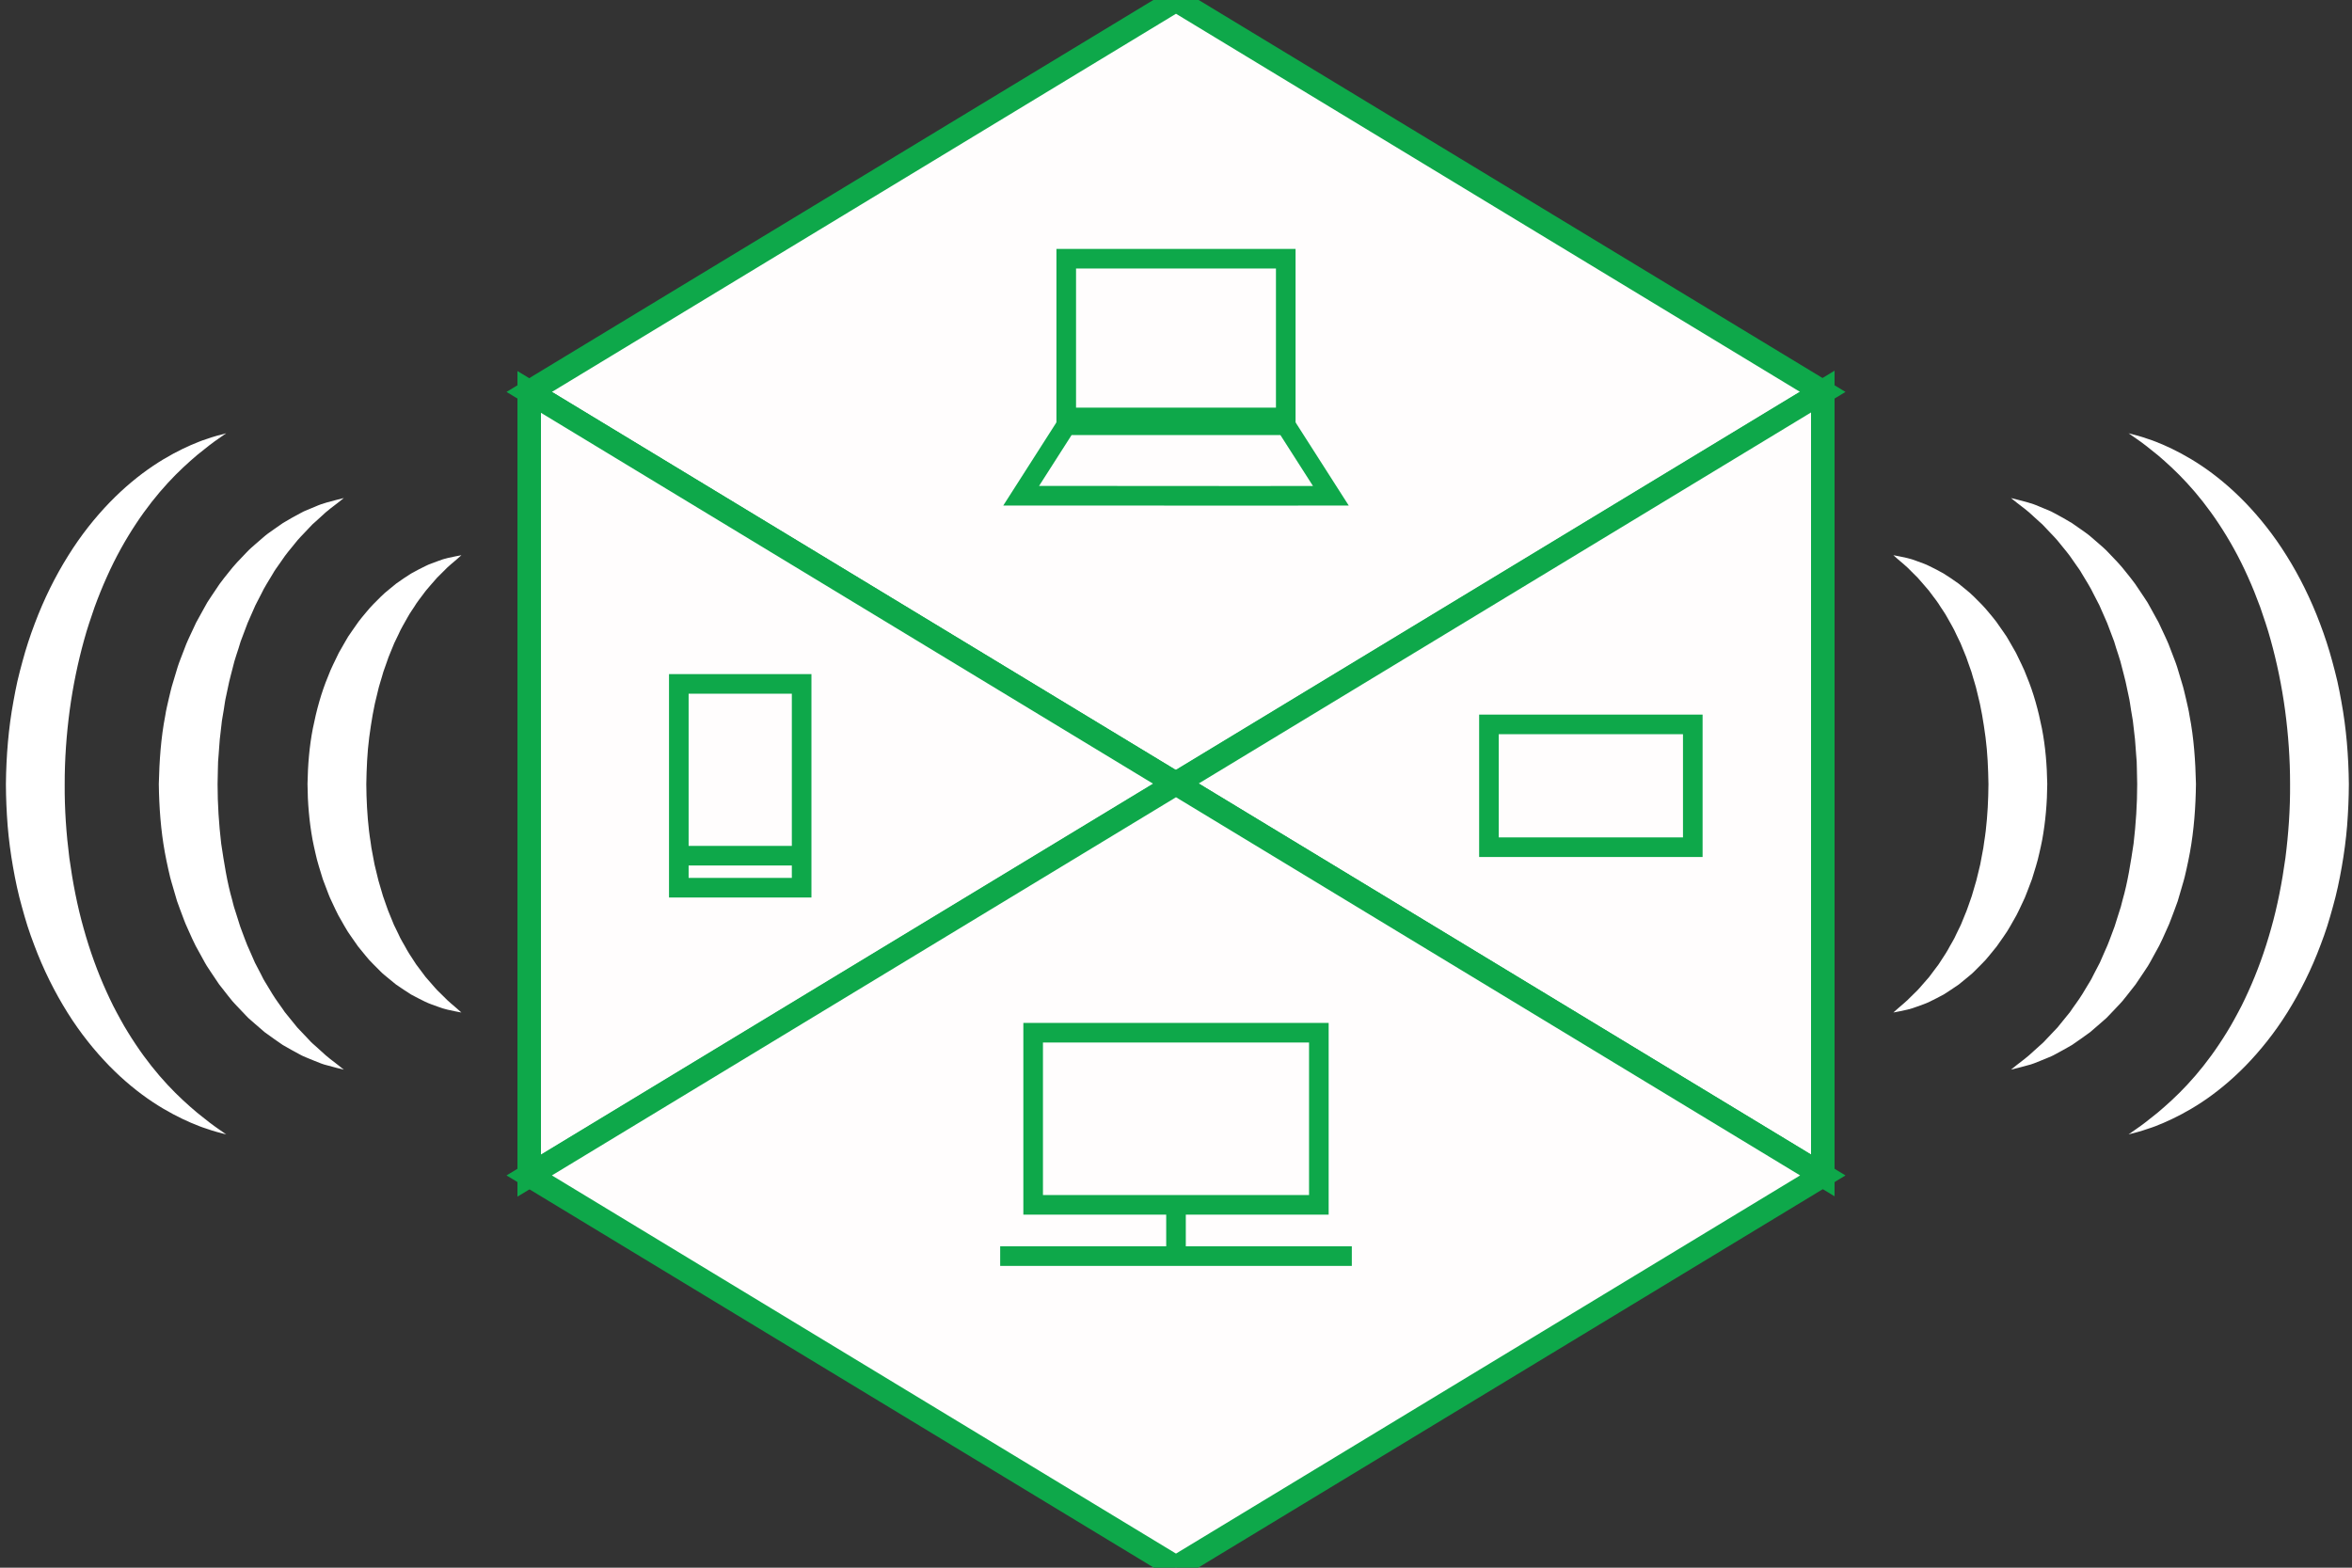 <?xml version="1.0" encoding="utf-8"?>
<!-- Generator: Adobe Illustrator 16.0.0, SVG Export Plug-In . SVG Version: 6.00 Build 0)  -->
<!DOCTYPE svg PUBLIC "-//W3C//DTD SVG 1.1//EN" "http://www.w3.org/Graphics/SVG/1.1/DTD/svg11.dtd">
<svg version="1.1" id="Layer_1" xmlns="http://www.w3.org/2000/svg" xmlns:xlink="http://www.w3.org/1999/xlink" x="0px" y="0px"
	 width="600px" height="400px" viewBox="-135 0 600 400" enable-background="new -135 0 600 400" xml:space="preserve">
<rect x="-135" y="0" width="600" height="400" fill="#333333" stroke="none"/>
<g>
	<path fill="none" d="M334.619,299.988"/>
</g>
<g>
	<path fill="none" d="M1.326,100.011"/>
</g>
<g>
	<path fill="none" d="M1.326,299.988"/>
</g>
<g>
	<path fill="none" d="M334.62,100.011"/>
</g>
<g>
	<polygon fill="#FFFDFD" stroke="#0EA84A" stroke-width="6" stroke-miterlimit="10" points="165,199.999 0.001,100 165,0 
		329.999,100 	"/>
	<polygon fill="#FFFDFD" stroke="#0EA84A" stroke-width="6" stroke-miterlimit="10" points="0.001,100 82.5,150 165,200 82.5,250 
		0.001,300 0.001,200 	"/>
	<polygon fill="#FFFDFD" stroke="#0EA84A" stroke-width="6" stroke-miterlimit="10" points="330,99.911 247.5,149.913 165,199.913 
		247.501,249.912 330,299.912 330,199.913 	"/>
	<polygon fill="#FFFDFD" stroke="#0EA84A" stroke-width="6" stroke-miterlimit="10" points="165,399.912 0.001,299.912 165,199.912 
		329.999,299.912 	"/>
</g>
<g>
	<rect x="38.167" y="174.5" fill="none" stroke="#0EA84A" stroke-width="5" stroke-miterlimit="10" width="31.333" height="52"/>
	<line fill="none" stroke="#0EA84A" stroke-width="5" stroke-miterlimit="10" x1="38.167" y1="218.333" x2="69.5" y2="218.333"/>
</g>
<rect x="244.833" y="184.832" fill="none" stroke="#0EA84A" stroke-width="5" stroke-miterlimit="10" width="52" height="31.334"/>
<g>
	<g>
		<rect x="137" y="66.011" fill="none" stroke="#0EA84A" stroke-width="5" stroke-miterlimit="10" width="56" height="40.5"/>
		<polygon fill="none" stroke="#0EA84A" stroke-width="5" stroke-miterlimit="10" points="145.249,126.489 125.498,126.489 
			137,108.5 193,108.5 204.502,126.489 184.751,126.514 		"/>
	</g>
	<g>
		
			<rect x="128.559" y="263.5" fill="none" stroke="#0EA84A" stroke-width="5" stroke-miterlimit="10" width="72.883" height="43.918"/>
		<line fill="none" stroke="#0EA84A" stroke-width="5" stroke-miterlimit="10" x1="120.149" y1="320.5" x2="209.851" y2="320.5"/>
		<line fill="none" stroke="#0EA84A" stroke-width="5" stroke-miterlimit="10" x1="165.001" y1="309.286" x2="165.001" y2="320.5"/>
	</g>
</g>
<g>
	<g>
		<path fill="#FFFFFF" d="M-17.295,141.661c0,0-0.425,0.378-1.222,1.087c-0.777,0.707-2.075,1.658-3.357,3.039
			c-0.33,0.328-0.677,0.674-1.041,1.037c-0.367,0.343-0.739,0.716-1.101,1.166c-0.722,0.881-1.558,1.732-2.354,2.729
			c-0.746,1.059-1.611,2.073-2.404,3.239c-0.731,1.229-1.634,2.364-2.353,3.731c-0.726,1.357-1.578,2.666-2.227,4.188
			c-0.337,0.749-0.732,1.467-1.077,2.232c-0.319,0.778-0.643,1.568-0.971,2.37c-0.162,0.398-0.325,0.798-0.49,1.202
			c-0.144,0.414-0.289,0.831-0.435,1.25c-0.294,0.831-0.591,1.672-0.892,2.523c-0.468,1.763-1.103,3.477-1.491,5.327
			c-0.968,3.619-1.578,7.468-2.104,11.364c-0.509,3.91-0.674,7.918-0.743,11.919c0.027,4.004,0.236,8.003,0.691,11.915
			c0.094,0.981,0.279,1.94,0.411,2.907c0.124,0.969,0.259,1.932,0.469,2.868c0.178,0.948,0.355,1.891,0.53,2.826
			c0.224,0.923,0.445,1.838,0.666,2.746c0.198,0.922,0.452,1.81,0.721,2.687c0.27,0.876,0.498,1.766,0.771,2.625
			c0.631,1.671,1.117,3.4,1.819,4.96c0.326,0.8,0.648,1.59,0.965,2.367c0.367,0.747,0.745,1.478,1.084,2.223
			c0.638,1.526,1.527,2.804,2.236,4.175c0.752,1.334,1.626,2.498,2.367,3.719c0.825,1.133,1.667,2.176,2.421,3.226
			c0.822,0.968,1.642,1.841,2.371,2.717c0.734,0.868,1.533,1.513,2.189,2.215c1.322,1.401,2.54,2.29,3.322,3.012
			c0.8,0.711,1.227,1.091,1.227,1.091s-0.557-0.105-1.602-0.305c-1.034-0.24-2.64-0.474-4.512-1.222
			c-0.945-0.354-2.047-0.692-3.148-1.234c-1.107-0.533-2.297-1.153-3.578-1.837c-1.209-0.765-2.49-1.62-3.842-2.549
			c-0.639-0.498-1.276-1.036-1.938-1.583c-0.643-0.562-1.381-1.086-1.995-1.731c-0.647-0.62-1.28-1.283-1.941-1.952
			c-0.324-0.339-0.673-0.67-0.987-1.027c-0.307-0.364-0.617-0.731-0.929-1.102c-0.632-0.739-1.244-1.519-1.88-2.305
			c-0.588-0.811-1.158-1.652-1.752-2.503c-0.602-0.848-1.188-1.725-1.693-2.651c-0.525-0.924-1.057-1.858-1.595-2.804
			c-0.507-0.96-0.954-1.957-1.428-2.959c-0.235-0.503-0.471-1.009-0.708-1.517c-0.229-0.511-0.41-1.037-0.618-1.561
			c-0.4-1.053-0.803-2.115-1.209-3.185c-0.333-1.091-0.669-2.189-1.007-3.295c-0.351-1.107-0.622-2.235-0.878-3.373
			c-0.244-1.141-0.539-2.282-0.739-3.441c-0.844-4.633-1.244-9.406-1.276-14.181c0.081-4.771,0.458-9.544,1.363-14.165
			c0.919-4.613,2.132-9.102,3.87-13.261c0.396-1.05,0.824-2.076,1.32-3.071c0.48-0.994,0.957-1.979,1.427-2.953
			c0.519-0.954,1.065-1.882,1.599-2.796c0.267-0.456,0.532-0.909,0.795-1.359c0.28-0.442,0.592-0.865,0.884-1.292
			c0.591-0.845,1.175-1.679,1.749-2.5c0.603-0.802,1.244-1.564,1.869-2.306c1.208-1.51,2.564-2.834,3.837-4.09
			c0.619-0.642,1.312-1.198,1.973-1.748c0.661-0.549,1.3-1.085,1.938-1.585c1.316-0.962,2.62-1.8,3.823-2.572
			c1.252-0.718,2.462-1.318,3.563-1.862c0.537-0.284,1.097-0.513,1.642-0.713c0.535-0.211,1.053-0.39,1.534-0.565
			c1.911-0.77,3.419-0.973,4.465-1.216C-17.854,141.769-17.295,141.661-17.295,141.661z"/>
	</g>
	<g>
		<path fill="#FFFFFF" d="M-47.295,127.077c0,0-0.541,0.454-1.578,1.257c-1.017,0.802-2.647,1.935-4.333,3.575
			c-0.432,0.392-0.886,0.804-1.362,1.237c-0.237,0.21-0.479,0.426-0.727,0.646c-0.241,0.232-0.473,0.5-0.717,0.755
			c-0.949,1.059-2.041,2.091-3.093,3.302c-0.989,1.288-2.125,2.534-3.182,3.966c-0.501,0.745-1.031,1.485-1.567,2.243
			c-0.537,0.757-1.1,1.51-1.568,2.371c-0.976,1.685-2.104,3.322-2.985,5.223c-0.458,0.935-0.981,1.838-1.445,2.799
			c-0.431,0.978-0.868,1.971-1.311,2.978c-0.219,0.501-0.44,1.005-0.663,1.513c-0.197,0.521-0.396,1.046-0.595,1.573
			c-0.397,1.051-0.798,2.114-1.204,3.188c-0.621,2.234-1.505,4.395-2.024,6.745c-0.292,1.161-0.615,2.316-0.89,3.498
			c-0.253,1.187-0.508,2.383-0.764,3.586c-0.292,1.191-0.427,2.431-0.629,3.657c-0.175,1.232-0.468,2.446-0.571,3.702
			c-0.144,1.247-0.288,2.499-0.432,3.755c-0.127,1.256-0.165,2.528-0.284,3.792l-0.149,1.901c-0.03,0.635-0.032,1.273-0.05,1.91
			c-0.022,1.274-0.072,2.549-0.078,3.824c-0.002,5.103,0.336,10.196,0.922,15.179c0.748,4.945,1.496,9.85,2.82,14.429
			c0.15,0.577,0.274,1.163,0.444,1.729c0.179,0.562,0.358,1.12,0.536,1.677c0.37,1.107,0.684,2.233,1.046,3.323
			c0.827,2.126,1.524,4.292,2.464,6.259c0.441,1.006,0.876,1.998,1.305,2.977c0.493,0.938,0.994,1.856,1.455,2.788
			c0.234,0.464,0.467,0.925,0.697,1.381c0.24,0.451,0.52,0.865,0.774,1.296c0.517,0.854,1.041,1.687,1.526,2.53
			c1.011,1.653,2.165,3.096,3.155,4.597c1.128,1.391,2.198,2.709,3.204,3.948c1.084,1.174,2.156,2.233,3.114,3.285
			c0.468,0.543,0.989,0.965,1.472,1.396c0.485,0.438,0.947,0.854,1.385,1.249c1.726,1.661,3.278,2.728,4.299,3.545
			c1.032,0.823,1.583,1.262,1.583,1.262s-0.679-0.146-1.954-0.483c-0.641-0.173-1.432-0.386-2.362-0.637
			c-0.961-0.211-1.974-0.641-3.13-1.109c-0.581-0.237-1.193-0.487-1.835-0.75c-0.639-0.274-1.33-0.535-1.981-0.916
			c-1.337-0.709-2.778-1.517-4.322-2.405c-1.454-0.991-3-2.084-4.625-3.271c-0.766-0.637-1.532-1.316-2.328-2.009
			c-0.397-0.349-0.8-0.701-1.207-1.057l-0.615-0.541l-0.572-0.587c-0.773-0.783-1.535-1.612-2.327-2.45
			c-0.389-0.425-0.807-0.838-1.183-1.286c-0.367-0.455-0.737-0.914-1.11-1.378c-0.754-0.924-1.488-1.892-2.25-2.869
			c-0.703-1.009-1.383-2.056-2.092-3.112c-0.35-0.532-0.702-1.067-1.057-1.606c-0.351-0.542-0.634-1.119-0.957-1.685
			c-0.628-1.143-1.264-2.3-1.906-3.469c-0.612-1.184-1.143-2.417-1.703-3.657c-0.278-0.621-0.557-1.246-0.837-1.873
			c-0.269-0.631-0.492-1.279-0.741-1.924c-0.481-1.294-0.987-2.597-1.45-3.925c-0.393-1.345-0.789-2.699-1.188-4.062
			c-0.191-0.685-0.412-1.366-0.58-2.06c-0.161-0.694-0.321-1.392-0.482-2.09c-0.286-1.405-0.634-2.811-0.866-4.237
			c-1.038-5.698-1.46-11.57-1.537-17.44c0.137-5.866,0.53-11.738,1.64-17.422c0.204-1.429,0.574-2.83,0.88-4.229
			c0.346-1.393,0.625-2.787,1.066-4.143c0.408-1.359,0.813-2.709,1.216-4.05c0.421-1.334,0.975-2.623,1.452-3.916
			c0.247-0.644,0.493-1.284,0.738-1.922c0.252-0.635,0.557-1.25,0.831-1.871c0.555-1.24,1.132-2.454,1.705-3.649
			c0.644-1.167,1.28-2.321,1.909-3.46c0.316-0.566,0.63-1.129,0.942-1.688c0.333-0.549,0.708-1.074,1.055-1.604
			c0.707-1.051,1.403-2.088,2.089-3.109c0.722-0.998,1.492-1.945,2.237-2.873c1.44-1.889,3.072-3.542,4.595-5.125
			c0.74-0.809,1.573-1.511,2.367-2.206c0.793-0.694,1.563-1.372,2.328-2.01c0.755-0.647,1.599-1.171,2.354-1.731
			c0.769-0.549,1.516-1.074,2.247-1.567c1.508-0.933,2.975-1.714,4.303-2.436c0.336-0.177,0.652-0.361,0.983-0.519
			c0.341-0.146,0.675-0.289,1.001-0.429c0.649-0.268,1.268-0.523,1.855-0.766c2.305-1.048,4.183-1.358,5.445-1.744
			C-47.984,127.23-47.295,127.077-47.295,127.077z"/>
	</g>
	<g>
		<path fill="#FFFFFF" d="M-77.295,110.549c0,0-0.701,0.489-2.014,1.406c-1.335,0.899-3.144,2.305-5.402,4.147
			c-2.218,1.886-4.817,4.231-7.499,7.153c-2.685,2.915-5.459,6.387-8.101,10.393c-2.648,4-5.191,8.516-7.412,13.504
			c-1.126,2.482-2.173,5.085-3.156,7.769c-0.923,2.712-1.884,5.467-2.661,8.339c-1.59,5.728-2.844,11.753-3.681,17.944
			c-0.827,6.189-1.288,12.535-1.278,18.881c-0.048,6.348,0.405,12.689,1.195,18.879c0.857,6.178,2.015,12.222,3.639,17.93
			c1.587,5.721,3.555,11.123,5.806,16.084c0.545,1.25,1.152,2.446,1.726,3.644c0.627,1.161,1.202,2.343,1.843,3.452
			c0.619,1.127,1.242,2.231,1.906,3.279c0.629,1.078,1.325,2.074,1.975,3.085c2.654,3.994,5.449,7.45,8.15,10.349
			c2.698,2.906,5.312,5.237,7.539,7.114c2.25,1.839,4.103,3.256,5.416,4.144c1.31,0.917,2.009,1.406,2.009,1.406
			s-0.828-0.197-2.38-0.628c-0.784-0.199-1.717-0.525-2.831-0.898c-1.13-0.343-2.371-0.864-3.778-1.447
			c-2.784-1.207-6.119-2.881-9.705-5.254c-3.584-2.368-7.399-5.448-11.139-9.269c-3.722-3.829-7.402-8.372-10.657-13.587
			c-3.257-5.21-6.184-11.033-8.516-17.31c-0.616-1.56-1.146-3.159-1.685-4.772c-0.479-1.627-1.012-3.258-1.436-4.924
			c-0.938-3.313-1.661-6.721-2.263-10.175c-0.605-3.454-1.074-6.958-1.366-10.492c-0.271-3.534-0.433-7.09-0.444-10.647
			c0.077-7.112,0.646-14.227,1.924-21.121c0.284-1.728,0.661-3.435,1.016-5.134c0.422-1.687,0.804-3.371,1.284-5.024
			c0.889-3.319,1.949-6.554,3.139-9.678c2.355-6.26,5.249-12.084,8.512-17.285c3.235-5.216,6.882-9.774,10.592-13.612
			c3.718-3.835,7.512-6.937,11.08-9.329c3.568-2.397,6.891-4.095,9.669-5.317c1.41-0.582,2.64-1.115,3.781-1.465
			c1.121-0.375,2.053-0.709,2.827-0.905C-78.121,110.768-77.295,110.549-77.295,110.549z"/>
	</g>
</g>
<g>
	<g>
		<path fill="#FFFFFF" d="M348,141.661c0,0,0.559,0.108,1.605,0.31c1.047,0.243,2.555,0.446,4.466,1.216
			c0.48,0.176,0.998,0.354,1.533,0.565c0.546,0.2,1.106,0.429,1.643,0.713c1.101,0.543,2.312,1.144,3.563,1.862
			c1.202,0.772,2.506,1.61,3.822,2.573c0.639,0.5,1.277,1.035,1.938,1.584c0.661,0.55,1.354,1.106,1.973,1.748
			c1.273,1.256,2.63,2.581,3.838,4.09c0.625,0.742,1.266,1.504,1.869,2.306c0.574,0.821,1.157,1.655,1.749,2.5
			c0.291,0.427,0.604,0.85,0.884,1.292c0.264,0.45,0.528,0.903,0.795,1.359c0.533,0.914,1.079,1.842,1.599,2.796
			c0.471,0.974,0.947,1.959,1.428,2.953c0.496,0.994,0.924,2.021,1.32,3.07c1.737,4.159,2.95,8.648,3.869,13.261
			c0.905,4.621,1.282,9.394,1.363,14.165c-0.032,4.774-0.432,9.548-1.275,14.181c-0.201,1.159-0.495,2.301-0.739,3.441
			c-0.257,1.138-0.528,2.266-0.879,3.373c-0.338,1.105-0.674,2.203-1.007,3.294c-0.406,1.07-0.81,2.132-1.209,3.186
			c-0.209,0.523-0.39,1.05-0.618,1.561c-0.237,0.508-0.473,1.013-0.708,1.516c-0.474,1.003-0.921,2-1.428,2.959
			c-0.538,0.945-1.069,1.881-1.595,2.805c-0.506,0.927-1.092,1.804-1.693,2.651c-0.595,0.851-1.164,1.692-1.753,2.503
			c-0.636,0.786-1.247,1.565-1.88,2.304c-0.312,0.371-0.622,0.738-0.929,1.103c-0.314,0.357-0.663,0.688-0.987,1.027
			c-0.661,0.669-1.294,1.332-1.941,1.952c-0.614,0.646-1.353,1.169-1.995,1.731c-0.663,0.547-1.299,1.085-1.938,1.583
			c-1.353,0.929-2.634,1.784-3.843,2.549c-1.28,0.684-2.471,1.304-3.578,1.837c-1.102,0.542-2.203,0.881-3.148,1.234
			c-1.871,0.748-3.478,0.981-4.512,1.222c-1.044,0.199-1.602,0.305-1.602,0.305s0.427-0.38,1.227-1.091
			c0.783-0.722,2-1.61,3.322-3.012c0.657-0.702,1.455-1.347,2.189-2.216c0.729-0.875,1.549-1.748,2.371-2.716
			c0.755-1.05,1.596-2.094,2.421-3.226c0.741-1.221,1.614-2.385,2.367-3.719c0.708-1.371,1.598-2.648,2.235-4.175
			c0.34-0.745,0.718-1.476,1.085-2.223c0.317-0.777,0.639-1.567,0.965-2.367c0.702-1.56,1.188-3.289,1.819-4.96
			c0.272-0.859,0.501-1.75,0.771-2.625c0.269-0.877,0.523-1.766,0.721-2.687c0.221-0.908,0.442-1.823,0.665-2.746
			c0.176-0.936,0.353-1.878,0.531-2.826c0.21-0.937,0.346-1.899,0.469-2.868c0.131-0.968,0.316-1.926,0.411-2.907
			c0.455-3.912,0.664-7.911,0.691-11.915c-0.069-4-0.235-8.009-0.744-11.919c-0.526-3.896-1.136-7.745-2.104-11.364
			c-0.387-1.85-1.021-3.564-1.49-5.327c-0.301-0.851-0.598-1.691-0.893-2.523c-0.146-0.419-0.29-0.836-0.435-1.25
			c-0.164-0.403-0.327-0.804-0.489-1.202c-0.329-0.801-0.652-1.591-0.972-2.37c-0.345-0.765-0.74-1.483-1.077-2.232
			c-0.648-1.521-1.5-2.83-2.227-4.188c-0.718-1.367-1.621-2.502-2.353-3.731c-0.793-1.166-1.658-2.181-2.403-3.239
			c-0.797-0.997-1.633-1.848-2.354-2.729c-0.361-0.45-0.733-0.823-1.1-1.166c-0.364-0.363-0.712-0.709-1.041-1.037
			c-1.282-1.38-2.58-2.332-3.356-3.039C348.425,142.039,348,141.661,348,141.661z"/>
	</g>
	<g>
		<path fill="#FFFFFF" d="M378,127.077c0,0,0.689,0.153,1.957,0.489c1.263,0.385,3.14,0.695,5.445,1.744
			c0.587,0.242,1.206,0.498,1.855,0.766c0.326,0.14,0.659,0.283,1.001,0.429c0.332,0.157,0.647,0.342,0.983,0.519
			c1.329,0.722,2.795,1.503,4.303,2.436c0.73,0.493,1.478,1.019,2.247,1.567c0.756,0.561,1.599,1.084,2.354,1.731
			c0.765,0.638,1.534,1.315,2.328,2.01c0.793,0.695,1.627,1.396,2.366,2.206c1.522,1.583,3.155,3.236,4.595,5.125
			c0.746,0.928,1.516,1.875,2.237,2.873c0.687,1.021,1.383,2.058,2.089,3.109c0.349,0.53,0.723,1.055,1.056,1.604
			c0.312,0.56,0.626,1.122,0.942,1.688c0.629,1.14,1.266,2.294,1.909,3.46c0.572,1.196,1.149,2.41,1.704,3.649
			c0.274,0.621,0.579,1.236,0.832,1.871c0.244,0.638,0.49,1.278,0.738,1.922c0.477,1.292,1.029,2.581,1.451,3.916
			c0.402,1.341,0.808,2.691,1.216,4.05c0.44,1.355,0.72,2.75,1.065,4.143c0.307,1.399,0.677,2.8,0.881,4.229
			c1.109,5.684,1.503,11.557,1.64,17.422c-0.077,5.87-0.499,11.742-1.537,17.44c-0.231,1.427-0.58,2.832-0.866,4.237
			c-0.161,0.698-0.322,1.396-0.482,2.09c-0.168,0.693-0.389,1.375-0.58,2.06c-0.398,1.362-0.795,2.717-1.188,4.062
			c-0.462,1.328-0.968,2.631-1.449,3.925c-0.249,0.645-0.472,1.293-0.74,1.924c-0.28,0.627-0.56,1.252-0.838,1.873
			c-0.56,1.24-1.09,2.474-1.703,3.657c-0.642,1.169-1.277,2.326-1.905,3.469c-0.323,0.565-0.605,1.143-0.957,1.685
			c-0.354,0.539-0.707,1.074-1.058,1.606c-0.708,1.057-1.389,2.104-2.092,3.112c-0.762,0.978-1.496,1.945-2.25,2.869
			c-0.373,0.464-0.743,0.923-1.11,1.378c-0.376,0.448-0.794,0.861-1.183,1.286c-0.792,0.838-1.554,1.667-2.327,2.45l-0.571,0.587
			l-0.614,0.541c-0.407,0.355-0.81,0.708-1.207,1.057c-0.796,0.692-1.562,1.372-2.328,2.009c-1.625,1.187-3.171,2.279-4.625,3.271
			c-1.544,0.889-2.985,1.696-4.322,2.405c-0.65,0.381-1.342,0.642-1.98,0.916c-0.642,0.263-1.254,0.513-1.835,0.75
			c-1.157,0.469-2.169,0.898-3.131,1.109c-0.93,0.251-1.721,0.464-2.362,0.637c-1.274,0.337-1.953,0.483-1.953,0.483
			s0.551-0.438,1.582-1.262c1.022-0.817,2.573-1.884,4.3-3.545c0.438-0.396,0.9-0.812,1.385-1.249
			c0.483-0.432,1.004-0.854,1.473-1.396c0.957-1.052,2.029-2.111,3.113-3.285c1.006-1.239,2.076-2.558,3.204-3.948
			c0.99-1.501,2.144-2.943,3.154-4.597c0.486-0.844,1.01-1.676,1.526-2.53c0.255-0.431,0.535-0.845,0.774-1.296
			c0.23-0.456,0.463-0.917,0.697-1.381c0.461-0.932,0.962-1.851,1.455-2.788c0.429-0.979,0.863-1.971,1.305-2.977
			c0.939-1.967,1.637-4.133,2.464-6.259c0.362-1.09,0.676-2.216,1.046-3.323c0.178-0.557,0.356-1.115,0.536-1.677
			c0.169-0.565,0.294-1.151,0.444-1.729c1.324-4.579,2.072-9.483,2.82-14.429c0.586-4.983,0.924-10.076,0.922-15.179
			c-0.006-1.274-0.056-2.549-0.078-3.824c-0.018-0.637-0.02-1.274-0.05-1.91l-0.149-1.901c-0.12-1.264-0.157-2.536-0.284-3.792
			c-0.145-1.256-0.289-2.508-0.433-3.755c-0.103-1.256-0.396-2.47-0.571-3.702c-0.202-1.226-0.337-2.466-0.628-3.657
			c-0.257-1.203-0.512-2.399-0.765-3.586c-0.274-1.182-0.599-2.337-0.89-3.498c-0.52-2.35-1.403-4.511-2.024-6.745
			c-0.406-1.075-0.808-2.138-1.204-3.188c-0.199-0.527-0.397-1.052-0.595-1.573c-0.223-0.507-0.443-1.012-0.663-1.513
			c-0.442-1.007-0.88-2-1.311-2.978c-0.464-0.96-0.988-1.864-1.445-2.799c-0.881-1.9-2.009-3.538-2.984-5.223
			c-0.469-0.861-1.032-1.614-1.568-2.371c-0.536-0.757-1.066-1.498-1.567-2.243c-1.058-1.432-2.193-2.679-3.183-3.966
			c-1.052-1.211-2.144-2.243-3.093-3.302c-0.243-0.255-0.476-0.523-0.717-0.755c-0.247-0.22-0.489-0.436-0.727-0.646
			c-0.477-0.433-0.931-0.846-1.362-1.237c-1.686-1.64-3.316-2.772-4.332-3.575C378.541,127.531,378,127.077,378,127.077z"/>
	</g>
	<g>
		<path fill="#FFFFFF" d="M408,110.549c0,0,0.826,0.219,2.375,0.628c0.773,0.195,1.705,0.53,2.826,0.905
			c1.141,0.35,2.371,0.883,3.78,1.465c2.778,1.223,6.102,2.92,9.67,5.317c3.567,2.392,7.362,5.493,11.08,9.329
			c3.71,3.838,7.356,8.396,10.592,13.612c3.263,5.201,6.157,11.025,8.512,17.285c1.19,3.124,2.251,6.359,3.14,9.678
			c0.479,1.653,0.861,3.337,1.283,5.024c0.355,1.699,0.732,3.406,1.017,5.134c1.278,6.894,1.848,14.009,1.924,21.121
			c-0.011,3.558-0.173,7.113-0.444,10.647c-0.291,3.534-0.76,7.038-1.365,10.492c-0.603,3.454-1.324,6.861-2.263,10.175
			c-0.425,1.666-0.957,3.297-1.437,4.924c-0.539,1.613-1.068,3.213-1.685,4.772c-2.332,6.277-5.259,12.1-8.516,17.31
			c-3.255,5.215-6.935,9.759-10.656,13.587c-3.739,3.82-7.555,6.9-11.14,9.269c-3.586,2.373-6.92,4.047-9.704,5.254
			c-1.407,0.583-2.647,1.104-3.777,1.447c-1.114,0.373-2.048,0.699-2.832,0.898c-1.553,0.431-2.38,0.628-2.38,0.628
			s0.699-0.489,2.009-1.406c1.312-0.888,3.165-2.305,5.415-4.144c2.227-1.877,4.841-4.208,7.539-7.114
			c2.702-2.898,5.496-6.354,8.15-10.349c0.649-1.011,1.346-2.007,1.975-3.084c0.664-1.049,1.287-2.153,1.906-3.279
			c0.642-1.11,1.216-2.292,1.843-3.453c0.575-1.197,1.182-2.393,1.727-3.644c2.252-4.961,4.22-10.363,5.807-16.084
			c1.624-5.708,2.781-11.752,3.638-17.93c0.791-6.189,1.243-12.53,1.195-18.879c0.01-6.346-0.451-12.691-1.278-18.881
			c-0.837-6.19-2.09-12.216-3.681-17.944c-0.776-2.873-1.737-5.627-2.66-8.339c-0.984-2.684-2.03-5.286-3.156-7.769
			c-2.221-4.988-4.764-9.504-7.412-13.504c-2.641-4.006-5.416-7.479-8.101-10.393c-2.682-2.921-5.28-5.267-7.499-7.153
			c-2.258-1.842-4.066-3.249-5.402-4.147C408.7,111.039,408,110.549,408,110.549z"/>
	</g>
</g>
</svg>
